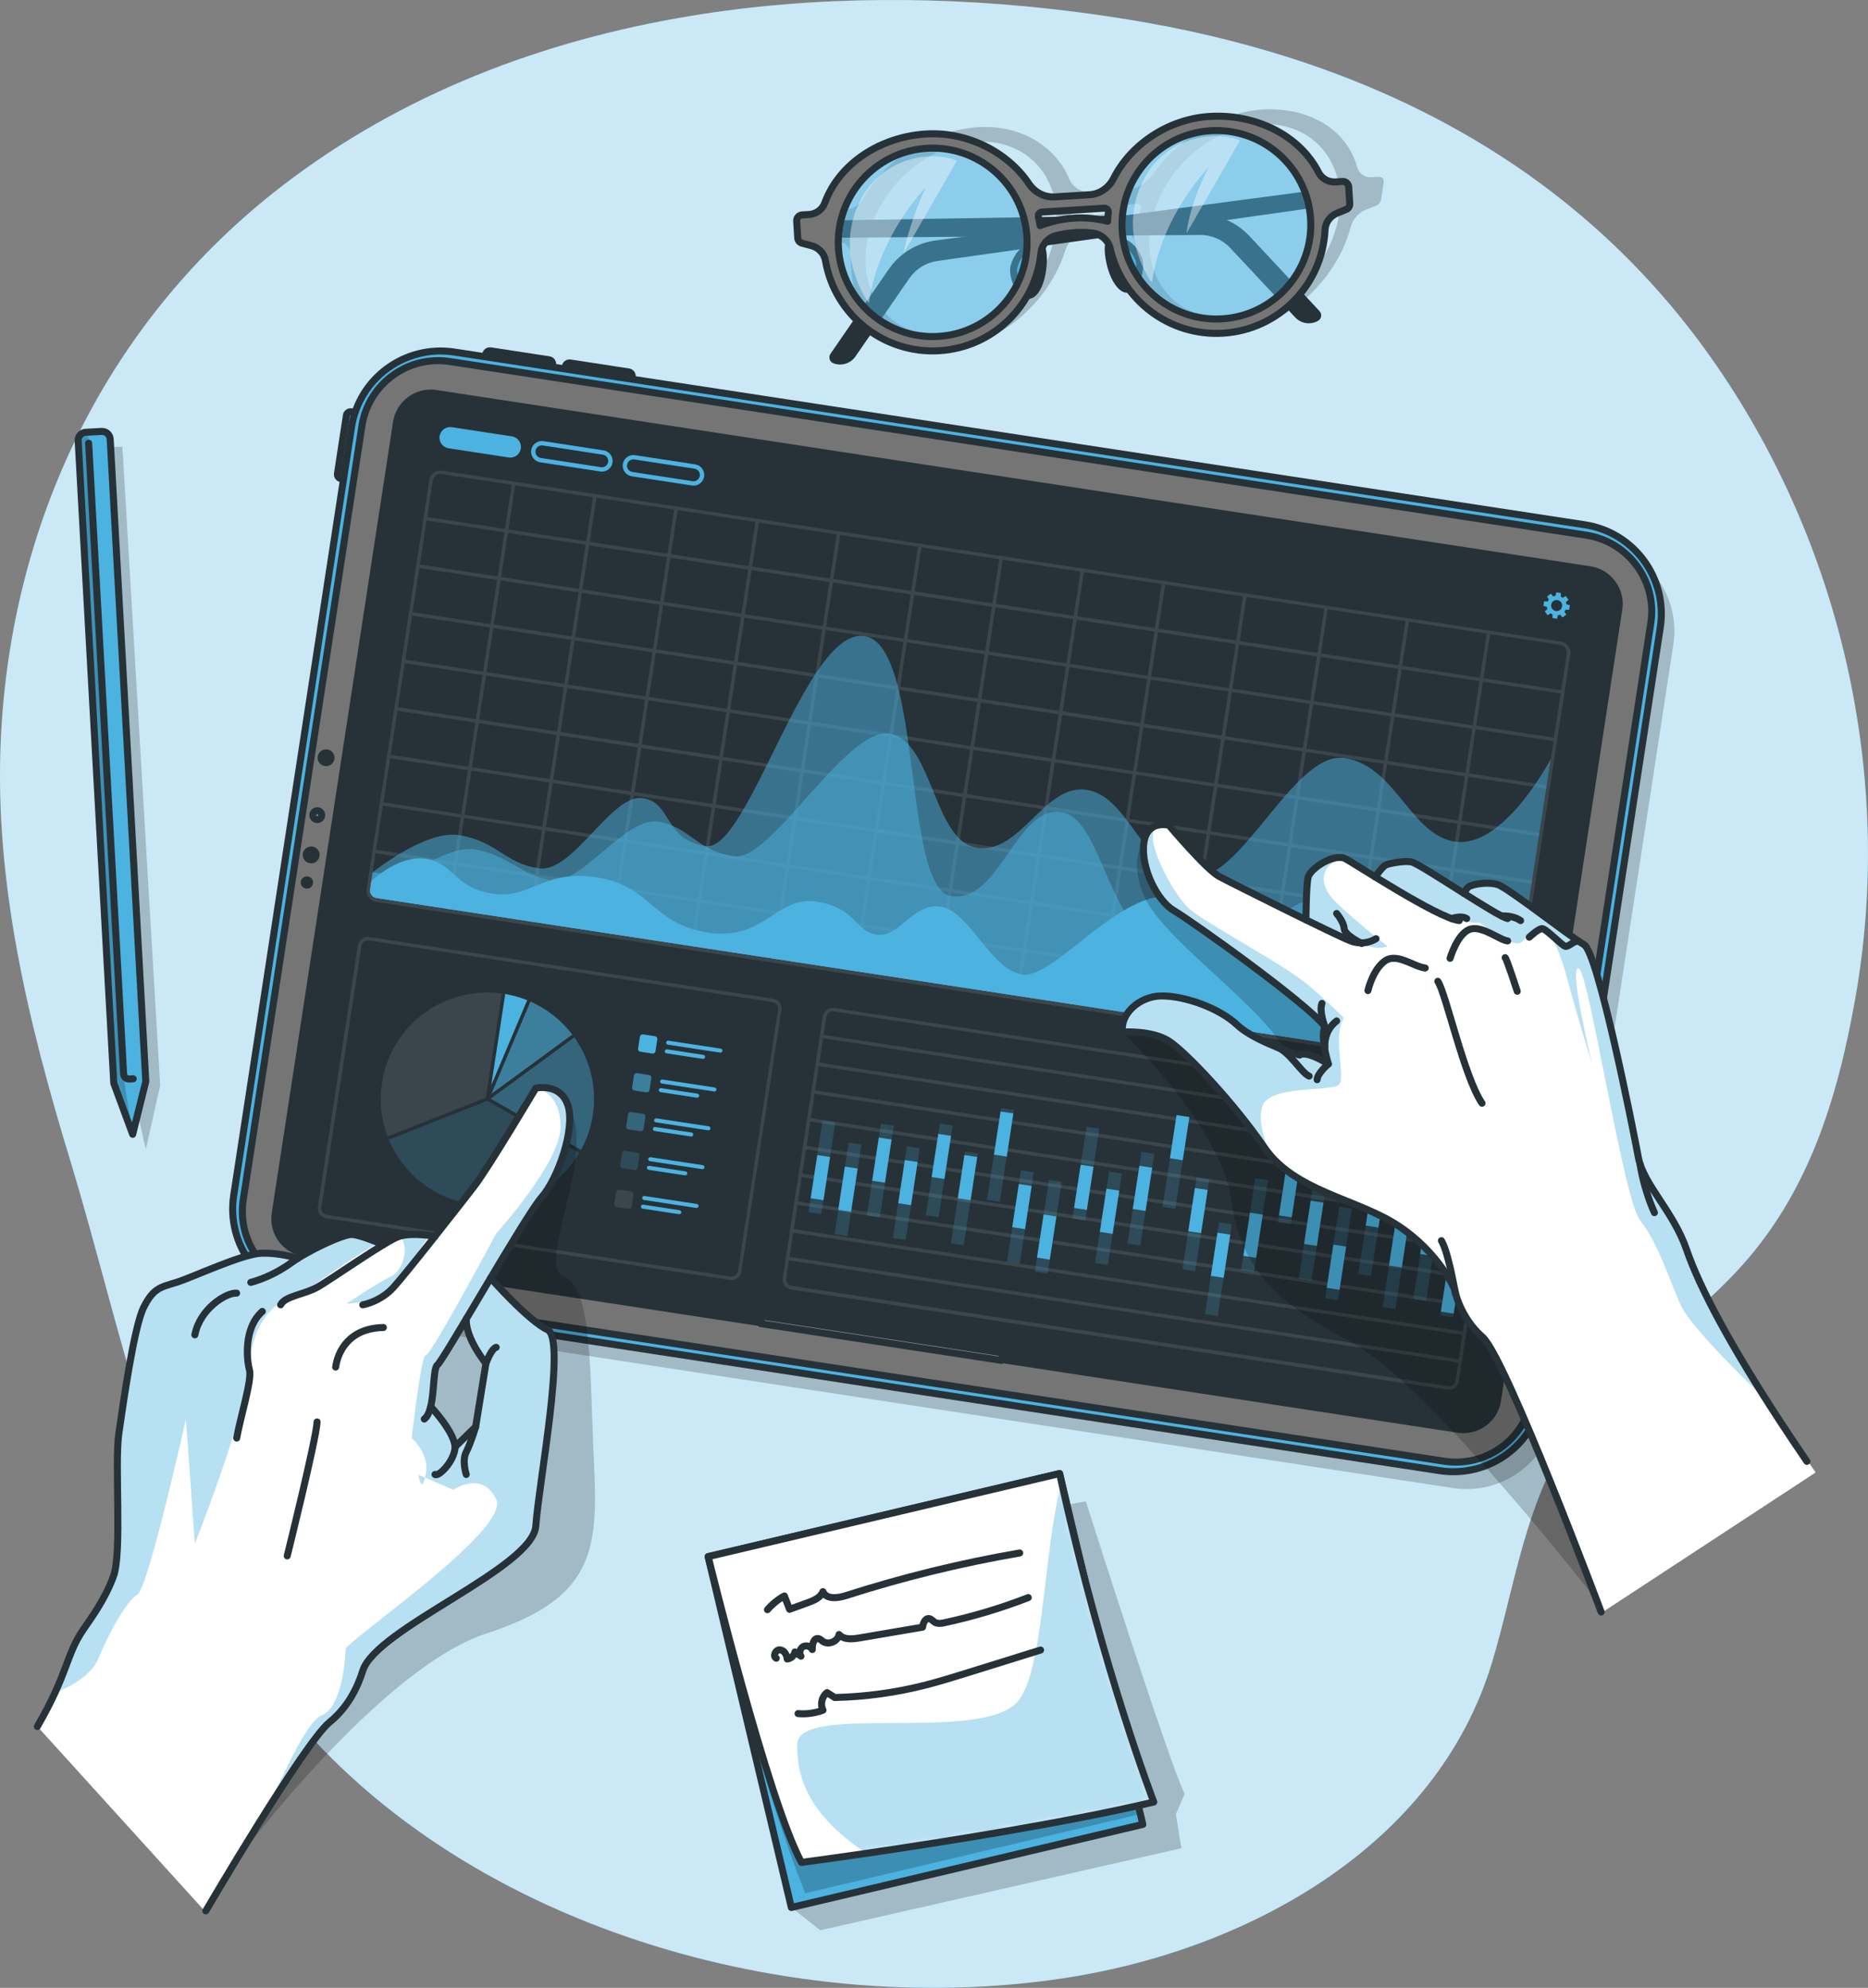 <svg width="266" height="283" viewBox="0 0 266 283" fill="none" xmlns="http://www.w3.org/2000/svg">
<rect x="0" y="0" width="266" height="283" fill="#808080" stroke="none"/>
<g clip-path="url(#clip0_11_4717)">
<path d="M98.338 2.271C77.368 5.727 57.264 13.325 40.184 26.464C15.336 45.578 1.558 74.152 0.117 105.232C-0.829 125.747 4.075 145.749 10.006 165.227C17.631 190.284 22.553 218.827 38.477 240.243C63.269 273.582 111.195 287.629 151.268 281.661C177.16 277.803 204.518 263.127 212.483 236.608C215.433 226.789 216.868 216.235 221.908 207.163C227.95 196.289 238.902 189.938 247.219 181.082C257.491 170.146 261.634 156.519 264.194 142.102C269.797 110.559 262.147 77.133 243.676 50.965C224.406 23.656 195.811 9.011 163.345 3.24C159.783 2.604 156.202 2.074 152.61 1.623C134.781 -0.605 116.241 -0.679 98.338 2.265V2.271Z" fill="#4CB2E0"/>
<path opacity="0.7" d="M98.338 2.271C77.368 5.727 57.264 13.325 40.184 26.464C15.336 45.578 1.558 74.152 0.117 105.232C-0.829 125.747 4.075 145.749 10.006 165.227C17.631 190.284 22.553 218.827 38.477 240.243C63.269 273.582 111.195 287.629 151.268 281.661C177.16 277.803 204.518 263.127 212.483 236.608C215.433 226.789 216.868 216.235 221.908 207.163C227.95 196.289 238.902 189.938 247.219 181.082C257.491 170.146 261.634 156.519 264.194 142.102C269.797 110.559 262.147 77.133 243.676 50.965C224.406 23.656 195.811 9.011 163.345 3.24C159.783 2.604 156.202 2.074 152.61 1.623C134.781 -0.605 116.241 -0.679 98.338 2.265V2.271Z" fill="white"/>
<path opacity="0.2" d="M102.871 223.37L154.619 213.736C154.619 213.736 166.332 250.617 168.694 255.388L167.445 258.283L168.224 263.127L116.81 274.804L112.685 271.558L102.871 223.37Z" fill="black"/>
<path d="M150.885 209.786L100.836 221.612L112.686 271.56L162.735 259.735L150.885 209.786Z" fill="#4CB2E0"/>
<mask id="mask0_11_4717" style="mask-type:luminance" maskUnits="userSpaceOnUse" x="100" y="209" width="63" height="63">
<path d="M150.885 209.786L100.836 221.612L112.686 271.56L162.735 259.735L150.885 209.786Z" fill="white"/>
</mask>
<g mask="url(#mask0_11_4717)">
<path opacity="0.2" d="M154.081 223.259L162.387 258.258L114.658 269.533C108.907 255.172 104.51 237.089 104.51 237.089L154.081 223.259Z" fill="black"/>
</g>
<path d="M150.885 209.786L100.836 221.612L112.686 271.56L162.735 259.735L150.885 209.786Z" stroke="#263238" stroke-linecap="round" stroke-linejoin="round"/>
<path d="M164.297 256.548C151.793 259.505 134.076 262.282 123.39 263.849C117.8 264.664 114.126 265.145 114.126 265.145C109.389 256.48 100.843 221.611 100.843 221.611L150.89 209.786C150.983 210.212 151.076 210.638 151.169 211.057C157.142 238.046 164.297 256.548 164.297 256.548Z" fill="white"/>
<mask id="mask1_11_4717" style="mask-type:luminance" maskUnits="userSpaceOnUse" x="100" y="209" width="65" height="57">
<path d="M164.297 256.548C151.793 259.505 134.076 262.282 123.39 263.849C117.8 264.664 114.126 265.145 114.126 265.145C109.389 256.48 100.843 221.611 100.843 221.611L150.89 209.786C150.983 210.212 151.076 210.638 151.169 211.057C157.142 238.046 164.297 256.548 164.297 256.548Z" fill="white"/>
</mask>
<g mask="url(#mask1_11_4717)">
<path opacity="0.4" d="M164.297 256.548C151.793 259.504 134.076 262.282 123.39 263.849C115.363 258.523 113.428 253.302 113.526 248.321C113.638 242.403 139.444 248.186 144.836 242.329C148.683 238.151 148.571 220.413 151.169 211.057C157.142 238.046 164.297 256.548 164.297 256.548Z" fill="#4CB2E0"/>
</g>
<path d="M164.297 256.548C151.793 259.505 134.076 262.282 123.39 263.849C117.8 264.664 114.126 265.145 114.126 265.145C109.389 256.48 100.843 221.611 100.843 221.611L150.89 209.786C150.983 210.212 151.076 210.638 151.169 211.057C157.142 238.046 164.297 256.548 164.297 256.548Z" stroke="#263238" stroke-linecap="round" stroke-linejoin="round"/>
<path d="M109.284 229.165C109.964 228.381 110.781 227.714 111.69 227.208C111.937 227.844 112.185 228.474 112.432 229.109C113.298 228.794 114.163 228.48 115.023 228.171C115.889 227.856 116.847 227.455 117.181 226.597C117.657 227.727 119.296 227.535 120.465 227.159C128.554 224.561 136.828 222.53 145.201 221.092" stroke="#263238" stroke-linecap="round" stroke-linejoin="round"/>
<path d="M110.54 236.077C110.002 235.799 110.447 234.836 111.053 234.88C111.659 234.923 112.048 235.583 112.098 236.188C112.624 236.133 113.087 235.707 113.193 235.182C113.477 235.38 113.761 235.577 114.052 235.781C113.755 235.355 113.904 234.695 114.349 234.435C114.794 234.176 115.45 234.374 115.672 234.836C115.611 234.139 115.883 233.121 116.569 233.287C116.792 233.343 116.959 233.528 117.15 233.664C117.967 234.25 119.315 233.689 119.476 232.701C120.15 233.466 121.355 233.361 122.363 233.189C125.363 232.676 128.368 232.17 131.367 231.658C131.448 231.09 131.738 230.362 132.301 230.436C132.629 230.479 132.845 230.8 133.136 230.967C133.544 231.201 134.057 231.115 134.515 231.016C138.566 230.14 142.554 228.949 146.419 227.443" stroke="#263238" stroke-linecap="round" stroke-linejoin="round"/>
<path d="M113.644 243.958C114.844 244.063 116.068 243.897 117.194 243.471C116.767 242.644 117.027 241.527 117.775 240.971C118.14 241.206 118.498 241.434 118.863 241.669C123.242 241.57 127.601 240.971 131.844 239.885C133.748 239.397 135.622 238.811 137.502 238.231C141.058 237.126 144.62 236.015 148.176 234.911" stroke="#263238" stroke-linecap="round" stroke-linejoin="round"/>
<path opacity="0.2" d="M196.349 25.168L195.354 25.23C194.346 25.291 193.517 24.748 193.27 23.823C191.754 18.299 186.201 15.194 179.764 15.596C173.957 15.954 167.847 19.607 164.304 24.656C163.345 26.02 161.879 26.958 160.395 27.05L155.454 27.359C153.97 27.451 152.77 26.68 152.232 25.409C150.235 20.706 145.17 17.743 139.363 18.101C132.926 18.503 126.272 22.36 122.963 28.18C122.413 29.155 121.393 29.815 120.385 29.877L119.389 29.939C118.938 29.969 118.511 30.364 118.437 30.833L118.047 33.314C117.985 33.697 118.183 34.018 118.529 34.092L119.735 34.45C120.681 34.734 121.275 35.586 121.219 36.653C120.793 44.559 126.383 50.367 134.348 49.879C142.029 49.404 149.326 43.226 151.713 35.598C152.096 34.364 153.191 33.339 154.415 33.031C155.856 32.673 157.711 32.407 159.628 32.666C160.791 32.821 161.607 33.728 161.601 34.956C161.583 42.448 167.062 47.855 174.748 47.38C182.707 46.886 190.264 40.264 192.354 32.253C192.639 31.167 193.517 30.222 194.568 29.821L195.91 29.303C196.287 29.186 196.59 28.834 196.652 28.451L197.042 25.97C197.116 25.507 196.807 25.149 196.355 25.18L196.349 25.168ZM134.663 47.775C127.267 48.231 122.227 42.418 123.427 34.814C124.627 27.211 131.627 20.65 139.023 20.194C146.419 19.737 151.459 25.55 150.26 33.154C149.06 40.757 142.06 47.318 134.663 47.775ZM152.467 31.555C152.498 31.123 152.511 30.698 152.504 30.278C152.504 29.932 152.82 29.599 153.166 29.574L162.022 29.025C162.368 29.007 162.584 29.303 162.473 29.661C162.337 30.087 162.213 30.512 162.102 30.945C158.293 29.827 154.49 30.815 152.474 31.555H152.467ZM175.064 45.275C167.668 45.732 162.628 39.918 163.827 32.315C165.027 24.711 172.027 18.151 179.424 17.694C186.82 17.237 191.86 23.051 190.66 30.654C189.46 38.258 182.46 44.818 175.064 45.275Z" fill="black"/>
<path d="M189.998 26.723L133.254 34.228C130.545 34.586 128.115 36.073 126.562 38.32L118.257 50.373C117.93 50.848 118.134 51.508 118.678 51.718C119.822 52.156 121.12 51.755 121.813 50.749L129.494 39.616C130.421 38.276 131.868 37.382 133.482 37.153L190.208 29.13L189.998 26.723Z" fill="#263238"/>
<path d="M113.446 31.469L170.673 30.525C173.406 30.482 176.029 31.593 177.896 33.586L187.896 44.288C188.291 44.714 188.186 45.392 187.679 45.682C186.609 46.287 185.267 46.077 184.433 45.182L175.187 35.302C174.074 34.111 172.51 33.438 170.877 33.45L113.588 33.882L113.44 31.469H113.446Z" fill="#263238"/>
<path d="M148.132 35.104C148.837 35.24 148.806 40.023 147.211 41.665C145.622 43.306 143.977 39.338 144.397 37.919C144.818 36.499 145.925 34.685 148.132 35.098V35.104Z" fill="#4CB2E0" stroke="#263238" stroke-linecap="round" stroke-linejoin="round"/>
<path d="M158.076 34.487C157.396 34.703 158.021 39.455 159.802 40.887C161.583 42.319 162.72 38.178 162.133 36.826C161.545 35.475 160.216 33.802 158.076 34.487Z" fill="#4CB2E0" stroke="#263238" stroke-linecap="round" stroke-linejoin="round"/>
<path opacity="0.5" d="M122.623 23.86C125.616 21.304 131.955 16.953 138.893 21.088C145.832 25.23 148.231 29.716 146.803 35.82C145.374 41.924 141.008 50.058 130.718 48.639C120.428 47.219 113.329 31.79 122.623 23.86Z" fill="#4CB2E0"/>
<path opacity="0.5" d="M163.085 21.885C166.078 19.329 172.417 14.979 179.356 19.113C186.294 23.255 188.693 27.741 187.265 33.845C185.836 39.949 181.47 48.083 171.18 46.664C160.89 45.244 153.791 29.815 163.085 21.885Z" fill="#4CB2E0"/>
<path d="M191.179 25.84L190.184 25.902C189.176 25.964 188.217 25.439 187.76 24.538C185.008 19.181 178.694 16.176 172.25 16.577C166.443 16.935 161.057 20.49 158.577 25.396C157.909 26.723 156.629 27.63 155.145 27.723L150.204 28.031C148.72 28.124 147.335 27.377 146.506 26.143C143.439 21.582 137.657 18.712 131.85 19.076C125.412 19.478 119.519 23.23 117.447 28.889C117.101 29.834 116.217 30.475 115.209 30.537L114.213 30.599C113.761 30.63 113.415 31.012 113.446 31.469L113.595 33.882C113.619 34.252 113.891 34.561 114.256 34.635L115.555 34.981C116.575 35.252 117.367 36.079 117.546 37.116C118.857 44.794 125.808 50.422 133.767 49.928C141.447 49.453 147.483 43.442 148.219 36.036C148.336 34.839 149.221 33.839 150.39 33.543C151.775 33.191 153.593 32.932 155.596 33.179C156.809 33.327 157.835 34.209 158.101 35.4C159.734 42.677 166.48 47.91 174.167 47.435C182.126 46.941 188.322 40.498 188.681 32.722C188.73 31.666 189.411 30.753 190.388 30.352L191.637 29.846C191.989 29.729 192.224 29.389 192.2 29.019L192.051 26.606C192.02 26.155 191.637 25.81 191.179 25.84ZM133.643 47.892C126.247 48.348 119.853 42.714 119.395 35.333C118.938 27.951 124.584 21.57 131.98 21.113C139.376 20.656 145.77 26.291 146.228 33.672C146.685 41.054 141.039 47.435 133.643 47.892ZM148.108 32.117C148.04 31.697 147.959 31.284 147.86 30.877C147.78 30.543 148.027 30.216 148.374 30.192L157.229 29.642C157.575 29.624 157.866 29.914 157.823 30.259C157.773 30.673 157.742 31.086 157.73 31.506C153.624 30.426 149.988 31.395 148.101 32.117H148.108ZM174.043 45.392C166.647 45.849 160.253 40.214 159.795 32.833C159.338 25.452 164.984 19.07 172.38 18.613C179.776 18.157 186.17 23.791 186.628 31.173C187.086 38.554 181.44 44.935 174.043 45.392Z" fill="#757575" stroke="#263238" stroke-linecap="round" stroke-linejoin="round"/>
<path opacity="0.4" d="M123.724 43.146C123.724 43.146 118.771 36.616 122.265 29.025C125.412 22.193 132.79 21.416 136.265 22.884L128.64 36.135C129.654 31.185 131.794 26.723 131.794 26.723C131.794 26.723 125.072 33.506 123.724 43.146Z" fill="white"/>
<path opacity="0.4" d="M164.031 40.264C164.031 40.264 159.078 33.734 162.572 26.143C165.72 19.311 173.097 18.533 176.573 20.002L168.948 33.253C169.523 28.488 172.102 23.841 172.102 23.841C172.102 23.841 165.38 30.624 164.031 40.264Z" fill="white"/>
<path opacity="0.2" d="M18.966 155.593L20.76 163.634L22.807 154.537L17.427 63.605H13.759L18.966 155.593Z" fill="black"/>
<path d="M15.689 62.5L20.76 153.964L18.892 161.487L16.202 154.217L11.131 62.753C11.094 62.117 11.583 61.58 12.213 61.543L14.471 61.42C15.108 61.383 15.646 61.87 15.683 62.5H15.689Z" fill="#4CB2E0"/>
<mask id="mask2_11_4717" style="mask-type:luminance" maskUnits="userSpaceOnUse" x="11" y="61" width="10" height="101">
<path d="M15.689 62.5L20.76 153.964L18.892 161.487L16.202 154.217L11.131 62.753C11.094 62.117 11.583 61.58 12.213 61.543L14.471 61.42C15.108 61.383 15.646 61.87 15.683 62.5H15.689Z" fill="white"/>
</mask>
<g mask="url(#mask2_11_4717)">
<path opacity="0.2" d="M18.892 161.487L16.202 154.217L11.131 62.753C11.094 62.117 11.583 61.58 12.213 61.543L12.529 61.525L17.637 153.661L18.886 161.487H18.892Z" fill="black"/>
</g>
<path d="M15.689 62.5L20.76 153.964L18.892 161.487L16.202 154.217L11.131 62.753C11.094 62.117 11.583 61.58 12.213 61.543L14.471 61.42C15.108 61.383 15.646 61.87 15.683 62.5H15.689Z" stroke="#263238" stroke-linecap="round" stroke-linejoin="round"/>
<path d="M12.622 63.093L17.6 152.884C17.625 153.316 17.989 153.643 18.422 153.618L18.966 153.587" fill="#4CB2E0"/>
<path d="M12.622 63.093L17.6 152.884C17.625 153.316 17.989 153.643 18.422 153.618L18.966 153.587" stroke="#263238" stroke-linecap="round" stroke-linejoin="round"/>
<path opacity="0.2" d="M35.138 172.639L51.903 63.321C52.979 56.322 59.534 51.515 66.546 52.589L227.523 77.176C234.536 78.25 239.353 84.792 238.277 91.791L221.512 201.109C220.436 208.107 213.881 212.915 206.868 211.841L45.892 187.253C38.879 186.18 34.062 179.638 35.138 172.639Z" fill="black"/>
<path d="M48.054 67.442L49.327 59.139C49.379 58.803 49.689 58.576 50.025 58.627L53.534 59.163L52.075 68.674L48.567 68.138C48.23 68.087 48.003 67.777 48.054 67.442Z" fill="#4CB2E0" stroke="#263238" stroke-linecap="round" stroke-linejoin="round"/>
<path d="M69.858 49.95L78.177 51.22C78.513 51.272 78.741 51.581 78.69 51.917L78.153 55.419L68.623 53.963L69.16 50.461C69.211 50.126 69.521 49.898 69.858 49.95Z" fill="#4CB2E0" stroke="#263238" stroke-linecap="round" stroke-linejoin="round"/>
<path d="M81.19 51.678L89.51 52.949C89.846 53 90.074 53.309 90.022 53.645L89.485 57.147L79.955 55.691L80.492 52.19C80.544 51.854 80.854 51.627 81.19 51.678Z" fill="#4CB2E0" stroke="#263238" stroke-linecap="round" stroke-linejoin="round"/>
<path d="M33.282 170.17L50.047 60.852C51.123 53.854 57.678 49.046 64.691 50.12L225.668 74.708C232.68 75.782 237.498 82.323 236.422 89.322L219.657 198.64C218.581 205.639 212.026 210.447 205.013 209.373L44.036 184.785C37.024 183.711 32.206 177.169 33.282 170.17Z" fill="#4CB2E0" stroke="#263238" stroke-linecap="round" stroke-linejoin="round"/>
<path d="M205.65 208.027L43.839 183.31C37.84 182.39 33.715 176.793 34.637 170.806L51.532 60.655C52.453 54.668 58.062 50.552 64.06 51.471L225.872 76.189C231.87 77.108 235.995 82.706 235.074 88.693L218.179 198.844C217.257 204.83 211.649 208.947 205.65 208.027Z" fill="#757575" stroke="#263238" stroke-linecap="round" stroke-linejoin="round"/>
<path d="M45.799 116.144C45.743 116.49 45.422 116.724 45.082 116.669C44.735 116.613 44.5 116.292 44.556 115.953C44.612 115.607 44.933 115.373 45.273 115.428C45.62 115.484 45.855 115.805 45.799 116.144Z" fill="#999999" stroke="#263238" stroke-linecap="round" stroke-linejoin="round"/>
<path d="M45.502 121.89C45.403 122.544 44.785 122.995 44.129 122.896C43.474 122.797 43.022 122.18 43.121 121.526C43.22 120.871 43.839 120.421 44.494 120.52C45.15 120.618 45.601 121.236 45.502 121.89Z" fill="#263238"/>
<path d="M47.623 108.059C47.524 108.713 46.906 109.164 46.25 109.065C45.595 108.966 45.143 108.349 45.242 107.695C45.341 107.041 45.96 106.59 46.615 106.689C47.271 106.788 47.722 107.405 47.623 108.059Z" fill="#263238"/>
<path d="M44.575 125.772C44.5 126.253 44.055 126.58 43.573 126.506C43.09 126.432 42.763 125.988 42.837 125.506C42.911 125.025 43.356 124.698 43.839 124.772C44.321 124.846 44.649 125.29 44.575 125.772Z" fill="#263238"/>
<path d="M231.011 86.792L213.739 199.436C213.281 202.393 210.517 204.423 207.555 203.972L71.995 183.267L69.057 182.816L58.006 181.125L52.657 180.31L44.927 179.132L43.239 178.872C40.277 178.422 38.242 175.657 38.694 172.701L55.972 60.056C56.423 57.1 59.194 55.07 62.156 55.526L112.76 63.253L120.415 64.426L127.731 65.543L137.131 66.975L140.532 67.493L226.472 80.62C229.434 81.077 231.462 83.836 231.011 86.792Z" fill="#263238"/>
<g opacity="0.1">
<path d="M103.941 182.223L46.454 173.441C45.675 173.324 45.137 172.596 45.261 171.818L50.969 134.591C51.086 133.813 51.816 133.276 52.595 133.4L110.082 142.182C110.861 142.299 111.399 143.027 111.275 143.805L105.568 181.032C105.45 181.81 104.72 182.347 103.941 182.223ZM52.527 133.887C52.02 133.807 51.544 134.159 51.47 134.665L45.762 171.892C45.681 172.398 46.034 172.873 46.541 172.948L104.028 181.73C104.535 181.81 105.011 181.458 105.085 180.952L110.793 143.725C110.874 143.219 110.521 142.744 110.014 142.67L52.527 133.887Z" fill="white"/>
</g>
<path opacity="0.4" d="M69.861 156.426L82.736 163.715C83.559 162.209 84.14 160.543 84.412 158.747C85.03 154.698 83.985 150.779 81.784 147.687L69.861 156.426Z" fill="#4CB2E0"/>
<path opacity="0.6" d="M69.985 155.716L81.487 147.286C79.953 145.274 77.919 143.639 75.532 142.589L73.262 147.953L69.978 155.716H69.985Z" fill="#4CB2E0"/>
<path d="M71.945 141.515L69.954 154.507L75.074 142.392C74.085 141.997 73.04 141.701 71.945 141.515Z" fill="#4CB2E0"/>
<path opacity="0.1" d="M69.181 156.272L71.457 141.441C63.263 140.324 55.65 145.971 54.395 154.161C53.987 156.827 54.302 159.438 55.193 161.795L69.175 156.278L69.181 156.272Z" fill="white"/>
<path opacity="0.2" d="M67.103 171.429C73.423 172.392 79.421 169.319 82.483 164.141L69.379 156.722L55.372 162.252C57.338 166.98 61.661 170.596 67.103 171.429Z" fill="#4CB2E0"/>
<path d="M93.272 147.521L91.566 147.261C91.354 147.228 91.155 147.374 91.122 147.586L90.861 149.289C90.829 149.501 90.975 149.699 91.188 149.732L92.893 149.992C93.106 150.025 93.305 149.879 93.337 149.667L93.598 147.965C93.631 147.752 93.484 147.554 93.272 147.521Z" fill="#4CB2E0"/>
<path d="M102.544 149.859L95.092 148.724C94.937 148.699 94.826 148.551 94.851 148.397C94.875 148.242 95.024 148.131 95.178 148.156L102.63 149.292C102.785 149.316 102.896 149.464 102.871 149.619C102.847 149.773 102.698 149.884 102.544 149.859Z" fill="#4CB2E0"/>
<path d="M100.076 150.748L94.9 149.958C94.746 149.934 94.634 149.785 94.659 149.631C94.684 149.477 94.832 149.366 94.987 149.39L100.163 150.18C100.317 150.205 100.429 150.353 100.404 150.507C100.379 150.662 100.231 150.773 100.076 150.748Z" fill="#4CB2E0"/>
<path opacity="0.6" d="M92.426 153.045L90.72 152.784C90.508 152.752 90.309 152.898 90.276 153.11L90.015 154.812C89.983 155.024 90.129 155.223 90.341 155.255L92.047 155.516C92.26 155.548 92.459 155.402 92.491 155.19L92.752 153.488C92.785 153.276 92.638 153.077 92.426 153.045Z" fill="#4CB2E0"/>
<path d="M101.69 155.389L94.239 154.254C94.084 154.229 93.972 154.081 93.997 153.927C94.022 153.772 94.17 153.661 94.325 153.686L101.777 154.821C101.931 154.846 102.043 154.994 102.018 155.148C101.993 155.303 101.845 155.414 101.69 155.389Z" fill="#4CB2E0"/>
<path d="M99.229 156.272L94.053 155.482C93.898 155.457 93.787 155.309 93.812 155.155C93.837 155 93.985 154.889 94.139 154.914L99.316 155.704C99.47 155.728 99.582 155.877 99.557 156.031C99.532 156.185 99.384 156.296 99.229 156.272Z" fill="#4CB2E0"/>
<path opacity="0.4" d="M91.579 158.574L89.873 158.314C89.661 158.281 89.462 158.427 89.429 158.639L89.168 160.342C89.136 160.554 89.282 160.752 89.495 160.785L91.2 161.045C91.413 161.078 91.612 160.932 91.644 160.72L91.905 159.018C91.938 158.805 91.792 158.607 91.579 158.574Z" fill="#4CB2E0"/>
<path d="M100.843 160.919L93.391 159.783C93.237 159.759 93.125 159.611 93.15 159.456C93.175 159.302 93.323 159.191 93.478 159.216L100.93 160.351C101.084 160.376 101.195 160.524 101.171 160.678C101.146 160.833 100.998 160.944 100.843 160.919Z" fill="#4CB2E0"/>
<path d="M98.382 161.801L93.206 161.011C93.051 160.987 92.94 160.839 92.965 160.684C92.989 160.53 93.138 160.419 93.292 160.444L98.468 161.234C98.623 161.258 98.734 161.406 98.71 161.561C98.685 161.715 98.536 161.826 98.382 161.801Z" fill="#4CB2E0"/>
<path opacity="0.2" d="M90.732 164.104L89.026 163.844C88.814 163.811 88.615 163.957 88.582 164.169L88.322 165.871C88.289 166.084 88.435 166.282 88.648 166.314L90.353 166.575C90.566 166.607 90.765 166.462 90.797 166.249L91.058 164.547C91.091 164.335 90.945 164.137 90.732 164.104Z" fill="#4CB2E0"/>
<path d="M99.996 166.449L92.544 165.313C92.389 165.289 92.278 165.141 92.303 164.986C92.328 164.832 92.476 164.721 92.631 164.746L100.082 165.881C100.237 165.906 100.348 166.054 100.324 166.208C100.299 166.363 100.15 166.474 99.996 166.449Z" fill="#4CB2E0"/>
<path d="M97.535 167.331L92.359 166.541C92.204 166.517 92.093 166.369 92.117 166.214C92.142 166.06 92.29 165.949 92.445 165.974L97.621 166.764C97.776 166.788 97.887 166.936 97.862 167.091C97.838 167.245 97.689 167.356 97.535 167.331Z" fill="#4CB2E0"/>
<path opacity="0.1" d="M89.885 169.634L88.18 169.373C87.967 169.341 87.768 169.487 87.736 169.699L87.475 171.401C87.442 171.613 87.588 171.812 87.801 171.844L89.506 172.104C89.719 172.137 89.918 171.991 89.95 171.779L90.211 170.077C90.244 169.865 90.098 169.666 89.885 169.634Z" fill="white"/>
<path d="M99.149 171.972L91.697 170.837C91.542 170.812 91.431 170.664 91.456 170.51C91.48 170.355 91.629 170.244 91.783 170.269L99.235 171.405C99.39 171.429 99.501 171.577 99.476 171.732C99.452 171.886 99.303 171.997 99.149 171.972Z" fill="#4CB2E0"/>
<path d="M96.687 172.861L91.511 172.071C91.357 172.047 91.245 171.898 91.27 171.744C91.295 171.59 91.443 171.479 91.598 171.503L96.774 172.293C96.928 172.318 97.04 172.466 97.015 172.621C96.99 172.775 96.842 172.886 96.687 172.861Z" fill="#4CB2E0"/>
<g opacity="0.1">
<path d="M212.255 157.784L118.801 143.509C118.022 143.392 117.293 143.922 117.169 144.7L116.773 147.267L116.699 147.761L116.167 151.223L116.093 151.717L115.561 155.173L115.487 155.667L114.955 159.123L114.881 159.617L114.349 163.079L114.275 163.573L113.743 167.029L113.669 167.523L113.137 170.979L113.063 171.473L112.531 174.935L112.457 175.429L111.925 178.885L111.851 179.378L111.455 181.946C111.337 182.723 111.875 183.452 112.655 183.575L206.108 197.85C206.887 197.967 207.617 197.43 207.734 196.653L208.13 194.085L208.204 193.592L208.736 190.136L208.81 189.642L209.342 186.18L209.416 185.686L209.948 182.23L210.022 181.736L210.554 178.28L210.628 177.786L211.16 174.324L211.234 173.83L211.766 170.374L211.84 169.88L212.372 166.424L212.446 165.93L212.978 162.468L213.052 161.974L213.448 159.407C213.566 158.629 213.034 157.907 212.255 157.784ZM207.245 196.56C207.165 197.066 206.689 197.418 206.188 197.338L112.735 183.063C112.228 182.983 111.875 182.507 111.956 182.001L112.351 179.434L207.641 193.993L207.245 196.56ZM207.715 193.499L112.426 178.94L112.958 175.484L208.247 190.043L207.715 193.499ZM208.322 189.549L113.032 174.99L113.564 171.528L208.853 186.087L208.322 189.549ZM208.928 185.593L113.638 171.034L114.17 167.578L209.459 182.137L208.928 185.593ZM209.534 181.643L114.244 167.085L114.776 163.628L210.065 178.187L209.534 181.643ZM210.14 177.694L114.85 163.135L115.382 159.672L210.671 174.231L210.14 177.694ZM210.746 173.738L115.456 159.179L115.988 155.723L211.277 170.281L210.746 173.738ZM211.352 169.788L116.062 155.229L116.594 151.773L211.884 166.332L211.352 169.788ZM211.958 165.838L116.668 151.279L117.2 147.817L212.49 162.376L211.958 165.838ZM117.274 147.329L117.67 144.762C117.75 144.256 118.226 143.91 118.733 143.99L212.187 158.265C212.687 158.339 213.04 158.815 212.966 159.321L212.57 161.888L117.28 147.329H117.274Z" fill="white"/>
</g>
<g opacity="0.1">
<path d="M222.236 91.334L62.984 67.005C62.094 66.87 61.265 67.481 61.129 68.369L52.206 126.555C52.069 127.444 52.682 128.271 53.572 128.407L212.83 152.736C213.72 152.871 214.549 152.26 214.685 151.372L223.608 93.186C223.744 92.297 223.132 91.47 222.242 91.334H222.236ZM92.346 99.703L103.422 101.394L102.457 107.67L91.382 105.979L92.346 99.703ZM90.893 105.905L79.817 104.214L80.782 97.938L91.858 99.629L90.893 105.905ZM103.916 101.474L114.992 103.165L114.027 109.442L102.952 107.751L103.916 101.474ZM161.354 109.744L150.278 108.053L151.243 101.776L162.318 103.467L161.354 109.744ZM162.807 103.541L173.883 105.233L172.918 111.509L161.842 109.818L162.807 103.541ZM127.057 105.004L138.133 106.695L137.168 112.972L126.092 111.281L127.057 105.004ZM125.604 111.207L114.528 109.516L115.493 103.239L126.569 104.93L125.604 111.207ZM138.627 106.775L149.703 108.466L148.738 114.743L137.663 113.052L138.627 106.775ZM150.198 108.541L161.273 110.232L160.309 116.508L149.233 114.817L150.198 108.541ZM149.783 107.973L138.708 106.282L139.673 100.005L150.748 101.696L149.783 107.973ZM138.213 106.208L127.138 104.517L128.102 98.24L139.178 99.931L138.213 106.208ZM126.643 104.443L115.567 102.752L116.532 96.475L127.608 98.166L126.643 104.443ZM115.072 102.677L103.997 100.986L104.962 94.71L116.037 96.401L115.072 102.677ZM113.959 109.935L112.995 116.212L101.919 114.521L102.884 108.244L113.959 109.935ZM114.454 110.009L125.53 111.7L124.565 117.977L113.489 116.286L114.454 110.009ZM126.024 111.774L137.1 113.465L136.135 119.742L125.06 118.051L126.024 111.774ZM137.595 113.54L148.67 115.231L147.706 121.507L136.63 119.816L137.595 113.54ZM149.165 115.305L160.241 116.996L159.276 123.272L148.2 121.581L149.165 115.305ZM160.735 117.07L171.811 118.761L170.846 125.037L159.771 123.346L160.735 117.07ZM160.81 116.576L161.774 110.299L172.85 111.99L171.885 118.267L160.81 116.576ZM173.345 112.065L184.42 113.756L183.456 120.032L172.38 118.341L173.345 112.065ZM184.915 113.83L195.991 115.521L195.026 121.797L183.95 120.106L184.915 113.83ZM184.989 113.336L185.954 107.059L197.029 108.75L196.065 115.027L184.989 113.336ZM184.494 113.262L173.419 111.571L174.384 105.294L185.459 106.985L184.494 113.262ZM174.458 104.801L175.422 98.524L186.498 100.215L185.533 106.492L174.458 104.801ZM173.963 104.726L162.887 103.035L163.852 96.759L174.928 98.45L173.963 104.726ZM162.393 102.961L151.317 101.27L152.282 94.994L163.357 96.685L162.393 102.961ZM150.822 101.196L139.747 99.505L140.711 93.229L151.787 94.92L150.822 101.196ZM139.252 99.431L128.176 97.74L129.141 91.464L140.217 93.155L139.252 99.431ZM127.682 97.666L116.606 95.975L117.571 89.698L128.646 91.39L127.682 97.666ZM116.111 95.901L105.036 94.21L106.001 87.933L117.076 89.624L116.111 95.901ZM104.541 94.136L93.466 92.445L94.43 86.168L105.506 87.859L104.541 94.136ZM104.467 94.63L103.502 100.906L92.427 99.215L93.391 92.939L104.467 94.63ZM91.932 99.141L80.856 97.45L81.821 91.174L92.897 92.865L91.932 99.141ZM80.362 97.376L69.286 95.685L70.251 89.409L81.326 91.1L80.362 97.376ZM80.287 97.87L79.323 104.146L68.247 102.455L69.212 96.179L80.287 97.87ZM79.248 104.64L78.284 110.917L67.208 109.226L68.173 102.949L79.248 104.64ZM79.743 104.714L90.819 106.405L89.854 112.682L78.778 110.991L79.743 104.714ZM91.313 106.479L102.389 108.17L101.424 114.447L90.349 112.756L91.313 106.479ZM101.35 114.94L100.385 121.217L89.31 119.526L90.275 113.249L101.35 114.94ZM101.845 115.015L112.92 116.706L111.956 122.982L100.88 121.291L101.845 115.015ZM113.415 116.78L124.491 118.471L123.526 124.747L112.45 123.056L113.415 116.78ZM124.985 118.545L136.061 120.236L135.096 126.512L124.021 124.821L124.985 118.545ZM136.556 120.31L147.631 122.001L146.667 128.277L135.591 126.586L136.556 120.31ZM148.126 122.075L159.202 123.766L158.237 130.042L147.161 128.351L148.126 122.075ZM159.696 123.84L170.772 125.531L169.807 131.808L158.732 130.117L159.696 123.84ZM171.267 125.605L182.342 127.296L181.378 133.573L170.302 131.882L171.267 125.605ZM171.341 125.111L172.306 118.835L183.381 120.526L182.417 126.802L171.341 125.111ZM183.876 120.606L194.952 122.297L193.987 128.574L182.911 126.883L183.876 120.606ZM195.446 122.371L206.522 124.062L205.557 130.339L194.482 128.648L195.446 122.371ZM195.521 121.877L196.485 115.601L207.561 117.292L206.596 123.568L195.521 121.877ZM196.559 115.107L197.524 108.831L208.6 110.522L207.635 116.798L196.559 115.107ZM197.598 108.337L198.563 102.06L209.639 103.751L208.674 110.028L197.598 108.337ZM197.104 108.263L186.028 106.572L186.993 100.295L198.068 101.986L197.104 108.263ZM187.067 99.802L188.032 93.525L199.107 95.216L198.143 101.493L187.067 99.802ZM186.572 99.727L175.497 98.036L176.461 91.76L187.537 93.451L186.572 99.727ZM175.002 97.962L163.926 96.271L164.891 89.995L175.967 91.686L175.002 97.962ZM163.432 96.197L152.356 94.506L153.321 88.23L164.396 89.921L163.432 96.197ZM151.861 94.432L140.786 92.741L141.75 86.465L152.826 88.156L151.861 94.432ZM140.291 92.667L129.215 90.976L130.18 84.7L141.256 86.391L140.291 92.667ZM128.721 90.902L117.645 89.211L118.61 82.934L129.685 84.626L128.721 90.902ZM117.15 89.137L106.075 87.446L107.039 81.169L118.115 82.86L117.15 89.137ZM105.58 87.372L94.504 85.681L95.469 79.404L106.545 81.095L105.58 87.372ZM94.01 85.607L82.934 83.916L83.899 77.639L94.974 79.33L94.01 85.607ZM93.935 86.1L92.971 92.377L81.895 90.686L82.86 84.409L93.935 86.1ZM81.4 90.606L70.325 88.915L71.29 82.638L82.365 84.329L81.4 90.606ZM69.83 88.841L58.755 87.15L59.719 80.873L70.795 82.564L69.83 88.841ZM69.756 89.334L68.791 95.611L57.716 93.92L58.68 87.643L69.756 89.334ZM68.717 96.105L67.752 102.381L56.677 100.69L57.641 94.414L68.717 96.105ZM67.678 102.875L66.713 109.152L55.638 107.46L56.602 101.184L67.678 102.875ZM66.639 109.645L65.674 115.922L54.599 114.231L55.563 107.954L66.639 109.645ZM67.134 109.719L78.21 111.41L77.245 117.687L66.169 115.996L67.134 109.719ZM78.704 111.484L89.78 113.175L88.815 119.452L77.74 117.761L78.704 111.484ZM88.741 119.946L87.776 126.222L76.701 124.531L77.665 118.255L88.741 119.946ZM89.236 120.02L100.311 121.711L99.347 127.987L88.271 126.296L89.236 120.02ZM100.806 121.785L111.882 123.476L110.917 129.752L99.841 128.061L100.806 121.785ZM112.376 123.55L123.452 125.241L122.487 131.517L111.412 129.826L112.376 123.55ZM123.947 125.315L135.022 127.006L134.057 133.283L122.982 131.592L123.947 125.315ZM135.517 127.08L146.592 128.771L145.628 135.048L134.552 133.357L135.517 127.08ZM147.087 128.845L158.163 130.536L157.198 136.813L146.123 135.122L147.087 128.845ZM158.658 130.61L169.733 132.301L168.768 138.578L157.693 136.887L158.658 130.61ZM170.228 132.375L181.303 134.066L180.339 140.343L169.263 138.652L170.228 132.375ZM181.798 134.14L192.874 135.831L191.909 142.108L180.833 140.417L181.798 134.14ZM181.872 133.647L182.837 127.37L193.913 129.061L192.948 135.338L181.872 133.647ZM194.407 129.135L205.483 130.826L204.518 137.103L193.443 135.412L194.407 129.135ZM205.978 130.9L217.053 132.591L216.089 138.868L205.013 137.177L205.978 130.9ZM206.052 130.407L207.017 124.13L218.092 125.821L217.128 132.098L206.052 130.407ZM207.091 123.636L208.056 117.36L219.131 119.051L218.167 125.327L207.091 123.636ZM208.13 116.866L209.095 110.589L220.17 112.281L219.205 118.557L208.13 116.866ZM209.169 110.096L210.133 103.819L221.209 105.51L220.244 111.787L209.169 110.096ZM210.208 103.325L211.172 97.049L222.248 98.74L221.283 105.017L210.208 103.325ZM209.713 103.251L198.637 101.56L199.602 95.284L210.678 96.975L209.713 103.251ZM199.67 94.79L200.635 88.514L211.71 90.205L210.746 96.481L199.67 94.79ZM199.175 94.716L188.1 93.025L189.064 86.749L200.14 88.439L199.175 94.716ZM187.605 92.951L176.529 91.26L177.494 84.983L188.57 86.674L187.605 92.951ZM176.035 91.186L164.959 89.495L165.924 83.218L176.999 84.909L176.035 91.186ZM164.464 89.421L153.389 87.73L154.353 81.453L165.429 83.144L164.464 89.421ZM152.894 87.656L141.818 85.965L142.783 79.688L153.859 81.379L152.894 87.656ZM141.324 85.891L130.248 84.2L131.213 77.923L142.288 79.614L141.324 85.891ZM129.753 84.126L118.678 82.434L119.642 76.158L130.718 77.849L129.753 84.126ZM118.183 82.361L107.107 80.669L108.072 74.393L119.148 76.084L118.183 82.361ZM106.613 80.595L95.537 78.904L96.502 72.628L107.577 74.319L106.613 80.595ZM95.042 78.83L83.967 77.139L84.931 70.863L96.007 72.554L95.042 78.83ZM83.472 77.065L72.397 75.374L73.361 69.098L84.437 70.789L83.472 77.065ZM83.398 77.559L82.433 83.835L71.358 82.144L72.322 75.868L83.398 77.559ZM70.863 82.064L59.787 80.373L60.752 74.097L71.828 75.788L70.863 82.064ZM54.518 114.7L65.594 116.391L64.629 122.667L53.554 120.976L54.518 114.7ZM66.089 116.465L77.164 118.156L76.2 124.432L65.124 122.741L66.089 116.465ZM76.125 124.926L75.161 131.203L64.085 129.512L65.05 123.235L76.125 124.926ZM76.62 125L87.696 126.691L86.731 132.968L75.656 131.277L76.62 125ZM88.191 126.765L99.266 128.456L98.301 134.733L87.226 133.042L88.191 126.765ZM99.761 128.53L110.836 130.221L109.872 136.498L98.796 134.807L99.761 128.53ZM111.331 130.295L122.407 131.987L121.442 138.263L110.366 136.572L111.331 130.295ZM122.901 132.061L133.977 133.752L133.012 140.028L121.937 138.337L122.901 132.061ZM134.472 133.826L145.547 135.517L144.583 141.793L133.507 140.102L134.472 133.826ZM146.042 135.591L157.118 137.282L156.153 143.558L145.077 141.867L146.042 135.591ZM157.612 137.356L168.688 139.047L167.723 145.323L156.648 143.632L157.612 137.356ZM169.183 139.121L180.258 140.812L179.294 147.089L168.218 145.397L169.183 139.121ZM180.753 140.886L191.829 142.577L190.864 148.854L179.788 147.163L180.753 140.886ZM192.323 142.651L203.399 144.342L202.434 150.619L191.359 148.928L192.323 142.651ZM192.398 142.157L193.362 135.881L204.438 137.572L203.473 143.848L192.398 142.157ZM204.933 137.652L216.008 139.343L215.044 145.62L203.968 143.929L204.933 137.652ZM223.101 93.087L222.31 98.246L211.234 96.555L212.199 90.279L222.161 91.803C222.78 91.896 223.2 92.476 223.108 93.087H223.101ZM62.91 67.499L72.873 69.017L71.908 75.294L60.832 73.603L61.624 68.443C61.717 67.826 62.298 67.407 62.91 67.499ZM52.7 126.63L53.492 121.47L64.567 123.161L63.603 129.438L53.64 127.913C53.022 127.821 52.601 127.241 52.694 126.63H52.7ZM212.904 152.242L202.941 150.717L203.906 144.441L214.982 146.132L214.19 151.291C214.097 151.909 213.516 152.328 212.904 152.236V152.242Z" fill="white"/>
</g>
<path opacity="0.5" d="M216.979 133.091L214.19 151.285C214.097 151.878 213.547 152.279 212.953 152.186L53.603 127.852C53.01 127.759 52.608 127.21 52.7 126.623L53.071 124.192C53.071 124.192 60.56 118.168 65.248 118.884C70.789 119.73 71.766 122.865 76.694 123.618C81.617 124.371 87.059 112.941 91.524 113.626C93.935 113.996 94.554 115.848 95.741 117.551C96.619 118.823 97.825 120.001 100.317 120.427C100.373 120.44 100.441 120.452 100.497 120.458C106.557 121.384 114.757 89.273 123.099 90.55C126.785 91.112 128.275 98.203 129.382 106.023C130.786 115.91 131.578 126.975 135.443 127.568C142.356 128.623 144.706 114.626 151.132 115.613C155.17 116.23 156.642 123.704 160.043 129.617C162.053 133.122 164.743 136.078 169.053 136.733C172.967 137.331 175.583 136.424 177.618 134.998C181.606 132.215 183.387 127.463 188.372 128.228C191.322 128.679 192.404 130.95 193.498 133.091C194.457 134.961 195.434 136.733 197.71 137.084C200.387 137.492 202.663 133.671 205.081 130.277C207.066 127.488 209.138 124.982 211.605 125.358C214.122 125.741 215.606 128.759 216.355 130.913C216.781 132.153 216.967 133.104 216.967 133.104L216.979 133.091Z" fill="#4CB2E0"/>
<path opacity="0.5" d="M220.813 108.09L214.19 151.285C214.097 151.878 213.547 152.279 212.953 152.186L53.603 127.852C53.01 127.759 52.608 127.21 52.7 126.623L53.071 124.192C59.688 125.204 63.219 120.26 67.659 120.939C72.1 121.618 74.4 124.71 78.556 125.346C82.718 125.982 89.118 116.274 93.669 116.971C94.455 117.088 95.135 117.298 95.741 117.551C97.491 118.279 98.697 119.458 100.317 120.427C101.418 121.081 102.704 121.649 104.479 121.921C109.804 122.735 120.459 103.498 126.637 104.443C127.713 104.609 128.603 105.183 129.382 106.023C133.031 109.991 133.971 119.915 139.116 120.699C145.356 121.649 148.695 111.521 154.743 112.447C160.791 113.373 162.584 123.778 169.597 124.852C176.616 125.926 184.204 106.806 191.482 107.923C198.755 109.034 200.839 118.853 207.165 119.816C214.097 120.878 220.801 108.096 220.801 108.096L220.813 108.09Z" fill="#4CB2E0"/>
<path d="M217.734 128.172L214.19 151.285C214.097 151.878 213.547 152.279 212.953 152.186L53.603 127.852C53.01 127.759 52.608 127.21 52.7 126.623L52.886 125.432C53.115 125.21 56.868 121.674 60.678 122.26C64.617 122.859 64.623 126.383 70.121 127.222C75.612 128.061 77.214 123.723 85.006 124.914C92.804 126.105 92.767 131.542 100.824 132.77C108.882 133.999 110.546 127.487 116.266 128.358C121.98 129.228 121.609 132.561 124.856 133.054C128.102 133.548 130.001 128.463 134.002 129.074C138.003 129.685 141.064 138.053 145.572 138.744C148.738 139.226 154.341 132.974 160.049 129.61C162.467 128.191 164.903 127.29 167.185 127.642C171.891 128.358 174.637 132.024 177.624 134.992C179.504 136.862 181.477 138.448 184.086 138.849C187.815 139.417 190.648 136.054 193.511 133.085C195.836 130.672 198.18 128.524 201.031 128.962C202.849 129.24 204.116 129.715 205.1 130.271C207.561 131.653 208.223 133.517 211.185 133.968C214.753 134.511 217.74 128.179 217.74 128.179L217.734 128.172Z" fill="#4CB2E0"/>
<path d="M72.427 65.129L63.875 63.821C63.04 63.691 62.471 62.92 62.601 62.087C62.731 61.254 63.504 60.686 64.339 60.815L72.891 62.124C73.726 62.253 74.295 63.025 74.165 63.858C74.035 64.691 73.262 65.259 72.427 65.129Z" fill="#4CB2E0"/>
<path d="M77.152 63.407C77.195 63.407 77.245 63.407 77.288 63.42L85.841 64.728C86.082 64.765 86.292 64.895 86.434 65.086C86.576 65.284 86.638 65.518 86.601 65.759C86.533 66.197 86.15 66.524 85.704 66.524C85.661 66.524 85.612 66.524 85.568 66.512L77.016 65.203C76.521 65.129 76.181 64.666 76.255 64.173C76.323 63.734 76.707 63.407 77.152 63.407ZM77.152 62.79C76.41 62.79 75.761 63.327 75.649 64.08C75.519 64.913 76.094 65.685 76.923 65.814L85.482 67.123C85.562 67.135 85.636 67.141 85.717 67.141C86.459 67.141 87.108 66.604 87.22 65.851C87.349 65.018 86.774 64.247 85.946 64.117L77.393 62.809C77.313 62.797 77.239 62.79 77.158 62.79H77.152Z" fill="#4CB2E0"/>
<path d="M90.2 65.401C90.244 65.401 90.293 65.401 90.336 65.413L98.889 66.722C99.13 66.759 99.34 66.888 99.483 67.079C99.625 67.277 99.687 67.511 99.65 67.752C99.582 68.19 99.198 68.517 98.753 68.517C98.71 68.517 98.66 68.517 98.617 68.505L90.058 67.197C89.817 67.16 89.607 67.03 89.464 66.839C89.322 66.641 89.26 66.407 89.297 66.166C89.365 65.728 89.749 65.401 90.194 65.401M90.194 64.784C89.452 64.784 88.803 65.321 88.691 66.074C88.561 66.907 89.137 67.678 89.965 67.808L98.524 69.116C98.604 69.129 98.679 69.135 98.759 69.135C99.501 69.135 100.15 68.598 100.262 67.845C100.392 67.012 99.817 66.24 98.988 66.111L90.435 64.802C90.355 64.79 90.281 64.784 90.2 64.784H90.194Z" fill="#4CB2E0"/>
<path d="M223.448 86.822L223.553 86.156L223.058 86.039C223.046 85.928 223.021 85.823 222.978 85.718L223.361 85.385L222.959 84.841L222.526 85.107C222.44 85.039 222.347 84.983 222.248 84.94L222.279 84.434L221.611 84.329L221.494 84.823C221.382 84.835 221.277 84.86 221.172 84.903L220.838 84.52L220.294 84.922L220.56 85.354C220.492 85.44 220.436 85.533 220.393 85.631L219.886 85.6L219.781 86.267L220.275 86.384C220.288 86.495 220.312 86.6 220.356 86.705L219.972 87.038L220.374 87.582L220.807 87.316C220.894 87.384 220.986 87.44 221.085 87.483L221.054 87.989L221.722 88.094L221.84 87.6C221.951 87.588 222.056 87.563 222.161 87.52L222.495 87.903L223.04 87.501L222.774 87.069C222.842 86.983 222.897 86.89 222.941 86.792L223.448 86.822ZM221.543 86.983C221.116 86.915 220.819 86.52 220.887 86.088C220.955 85.656 221.351 85.366 221.784 85.434C222.217 85.502 222.508 85.897 222.44 86.329C222.372 86.761 221.976 87.051 221.543 86.983Z" fill="#4CB2E0"/>
<path opacity="0.2" d="M127.27 160.26L125.448 159.982L123.447 173.037L125.268 173.315L127.27 160.26Z" fill="#4CB2E0"/>
<path d="M126.963 162.227L125.142 161.949L124.2 168.092L126.021 168.37L126.963 162.227Z" fill="#4CB2E0"/>
<path opacity="0.2" d="M122.669 162.935L120.848 162.657L118.846 175.713L120.668 175.991L122.669 162.935Z" fill="#4CB2E0"/>
<path d="M120.309 166.089L119.366 172.238L121.188 172.516L122.131 166.367L120.309 166.089Z" fill="#4CB2E0"/>
<path opacity="0.2" d="M118.951 159.8L117.13 159.522L115.128 172.577L116.95 172.855L118.951 159.8Z" fill="#4CB2E0"/>
<path d="M118.202 164.721L116.38 164.442L115.437 170.592L117.259 170.87L118.202 164.721Z" fill="#4CB2E0"/>
<path opacity="0.2" d="M130.966 163.466L129.144 163.188L127.142 176.243L128.964 176.522L130.966 163.466Z" fill="#4CB2E0"/>
<path d="M130.67 165.434L128.849 165.156L127.906 171.305L129.727 171.583L130.67 165.434Z" fill="#4CB2E0"/>
<path opacity="0.2" d="M135.656 160.23L133.835 159.952L131.833 173.007L133.655 173.286L135.656 160.23Z" fill="#4CB2E0"/>
<path d="M135.43 161.703L133.608 161.425L132.665 167.574L134.487 167.852L135.43 161.703Z" fill="#4CB2E0"/>
<path opacity="0.2" d="M139.234 164.224L137.412 163.946L135.41 177.001L137.232 177.28L139.234 164.224Z" fill="#4CB2E0"/>
<path d="M139.153 164.718L137.332 164.44L136.389 170.589L138.21 170.868L139.153 164.718Z" fill="#4CB2E0"/>
<path opacity="0.2" d="M144.375 158.029L142.553 157.751L140.551 170.807L142.373 171.085L144.375 158.029Z" fill="#4CB2E0"/>
<path d="M144.301 158.518L142.48 158.24L141.538 164.383L143.359 164.662L144.301 158.518Z" fill="#4CB2E0"/>
<path opacity="0.2" d="M147.207 166.872L145.385 166.594L143.383 179.649L145.205 179.927L147.207 166.872Z" fill="#4CB2E0"/>
<path d="M146.905 168.84L145.084 168.562L144.141 174.711L145.962 174.989L146.905 168.84Z" fill="#4CB2E0"/>
<path opacity="0.2" d="M151.186 168.26L149.365 167.981L147.363 181.037L149.185 181.315L151.186 168.26Z" fill="#4CB2E0"/>
<path d="M150.432 173.173L148.61 172.895L147.667 179.044L149.489 179.323L150.432 173.173Z" fill="#4CB2E0"/>
<path opacity="0.2" d="M156.545 160.687L154.723 160.408L152.721 173.464L154.543 173.742L156.545 160.687Z" fill="#4CB2E0"/>
<path d="M155.71 166.103L153.888 165.824L152.946 171.968L154.768 172.246L155.71 166.103Z" fill="#4CB2E0"/>
<path opacity="0.2" d="M159.755 167.055L157.933 166.776L155.931 179.832L157.753 180.11L159.755 167.055Z" fill="#4CB2E0"/>
<path d="M159.38 169.512L157.559 169.233L156.617 175.377L158.438 175.655L159.38 169.512Z" fill="#4CB2E0"/>
<path opacity="0.2" d="M164.372 164.272L162.55 163.994L160.549 177.049L162.37 177.328L164.372 164.272Z" fill="#4CB2E0"/>
<path d="M164.07 166.246L162.249 165.968L161.306 172.117L163.128 172.396L164.07 166.246Z" fill="#4CB2E0"/>
<path opacity="0.2" d="M169.368 159.039L167.547 158.76L165.545 171.816L167.367 172.094L169.368 159.039Z" fill="#4CB2E0"/>
<path d="M169.363 159.031L167.541 158.753L166.598 164.902L168.42 165.181L169.363 159.031Z" fill="#4CB2E0"/>
<path opacity="0.2" d="M172.199 167.929L170.378 167.651L168.376 180.706L170.198 180.984L172.199 167.929Z" fill="#4CB2E0"/>
<path d="M171.972 169.408L170.15 169.129L169.207 175.279L171.029 175.557L171.972 169.408Z" fill="#4CB2E0"/>
<path opacity="0.2" d="M175.409 174.297L173.588 174.019L171.586 187.074L173.408 187.352L175.409 174.297Z" fill="#4CB2E0"/>
<path d="M175.188 175.769L173.366 175.491L172.424 181.641L174.245 181.919L175.188 175.769Z" fill="#4CB2E0"/>
<path opacity="0.2" d="M180.563 168.012L178.741 167.734L176.74 180.789L178.561 181.068L180.563 168.012Z" fill="#4CB2E0"/>
<path d="M179.814 172.921L177.993 172.643L177.05 178.792L178.872 179.07L179.814 172.921Z" fill="#4CB2E0"/>
<path opacity="0.2" d="M185.794 161.252L183.972 160.974L181.971 174.029L183.792 174.307L185.794 161.252Z" fill="#4CB2E0"/>
<path d="M184.885 167.156L183.064 166.878L182.121 173.027L183.942 173.306L184.885 167.156Z" fill="#4CB2E0"/>
<path opacity="0.2" d="M188.758 169.26L186.936 168.981L184.935 182.037L186.756 182.315L188.758 169.26Z" fill="#4CB2E0"/>
<path d="M188.463 171.221L186.641 170.943L185.698 177.093L187.52 177.371L188.463 171.221Z" fill="#4CB2E0"/>
<path opacity="0.2" d="M192.514 172.06L190.692 171.782L188.69 184.837L190.512 185.115L192.514 172.06Z" fill="#4CB2E0"/>
<path d="M191.691 177.47L189.87 177.192L188.927 183.341L190.748 183.619L191.691 177.47Z" fill="#4CB2E0"/>
<path opacity="0.2" d="M197.237 168.609L195.415 168.331L193.414 181.386L195.235 181.664L197.237 168.609Z" fill="#4CB2E0"/>
<path d="M197.237 168.615L195.415 168.336L194.472 174.486L196.294 174.764L197.237 168.615Z" fill="#4CB2E0"/>
<path opacity="0.2" d="M200.708 173.313L198.886 173.035L196.885 186.09L198.706 186.369L200.708 173.313Z" fill="#4CB2E0"/>
<path d="M200.556 174.29L198.734 174.012L197.791 180.162L199.613 180.44L200.556 174.29Z" fill="#4CB2E0"/>
<path opacity="0.2" d="M205.078 172.177L203.257 171.899L201.255 184.954L203.077 185.232L205.078 172.177Z" fill="#4CB2E0"/>
<path d="M204.999 172.665L203.177 172.387L202.234 178.536L204.056 178.814L204.999 172.665Z" fill="#4CB2E0"/>
<path opacity="0.2" d="M208.909 174.476L207.087 174.198L205.086 187.253L206.907 187.531L208.909 174.476Z" fill="#4CB2E0"/>
<path d="M207.94 180.863L206.118 180.585L205.175 186.735L206.997 187.013L207.94 180.863Z" fill="#4CB2E0"/>
<path d="M142.769 192.608L108.464 187.369L108.301 188.431L142.606 193.67L142.769 192.608Z" fill="#999999" stroke="#263238" stroke-linecap="round" stroke-linejoin="round"/>
<path opacity="0.2" d="M164.576 117.971C164.576 117.971 159.925 120.544 162.887 127.518C165.843 134.498 183.864 145.953 183.499 151.779C183.499 151.779 165.002 140.275 159.863 146.916C159.863 146.916 173.833 160.438 175.286 170.609C176.734 180.786 181.489 185.291 192.404 191.092C203.319 196.893 227.109 227.517 227.109 227.517L223.553 176.107L188.928 137.103L171.805 127.37L164.57 117.971H164.576Z" fill="black"/>
<path d="M258.542 209.632C258.542 209.632 228.055 229.615 228.049 229.615C228.03 229.621 228.018 229.628 227.999 229.628C227.943 229.628 227.894 229.591 227.869 229.535C227.733 229.177 214.246 193.252 211.018 190.45C208.612 188.364 207.561 185.642 207.171 184.316C207.171 184.316 207.165 184.316 207.165 184.303C207.159 184.291 207.159 184.272 207.153 184.254C207.035 183.859 206.98 183.6 206.967 183.532C206.85 183.248 204.636 178.298 199.008 174.608C196.887 173.213 194.42 172.213 191.81 171.151C187.976 169.602 184.031 168.004 181.242 165.048C180.772 164.548 180.333 164.011 179.937 163.425C175.503 156.944 168.657 149.791 166.375 148.323C164.007 146.792 159.913 147.051 159.876 147.057C159.802 147.064 159.74 147.014 159.727 146.946C159.548 145.903 159.901 144.786 160.729 143.805C161.867 142.453 163.63 141.645 165.448 141.645C168.973 141.645 173.827 143.515 176.276 145.823C178.669 148.076 184.389 149.859 185.039 150.057C185.96 149.514 188.106 150.68 188.928 151.174C187.982 147.81 188.366 146.514 188.514 146.187C186.486 143.564 175.923 135.8 170.314 131.906H170.308C168.762 130.826 167.6 130.048 167.093 129.752C164.477 128.215 162.312 123.408 162.733 120.05C162.869 118.958 163.289 118.174 163.976 117.718C164.569 117.323 165.244 117.248 165.738 117.267C166.159 117.279 166.456 117.353 166.487 117.36C166.511 117.372 166.536 117.384 166.555 117.403C166.604 117.471 171.854 123.685 173.672 124.661C174.563 125.136 179.3 127.524 183.802 129.746C184.488 130.085 185.168 130.425 185.83 130.746C185.843 129.789 185.886 126.037 186.139 124.889C186.313 124.124 187.537 123.031 188.928 122.396C189.578 122.099 190.802 121.674 191.668 122.143C192.008 122.334 192.812 122.828 193.925 123.519C194.469 123.852 195.1 124.247 195.793 124.667C196.028 124.327 196.764 123.328 197.227 123.056C197.691 122.784 200.258 122.309 201.173 122.63C201.971 122.92 204.531 124.543 207.239 126.259C207.623 126.5 208.012 126.747 208.408 126.993C208.55 126.728 208.884 126.173 209.2 126.049C210.406 125.562 212.36 125.463 213.374 125.827C214.289 126.16 217.431 128.475 220.473 130.715C222.143 131.949 223.744 133.128 224.796 133.838C224.833 133.85 224.864 133.869 224.882 133.9C225.185 134.103 225.439 134.264 225.631 134.375C227.869 135.652 233.373 164.461 233.429 164.752C233.787 166.683 235.098 168.677 236.484 170.787C237.838 172.849 239.372 175.188 240.293 177.879C242.055 183.02 246.069 190.543 251.95 199.738C252.482 200.572 253.032 201.417 253.595 202.275C255.184 204.707 256.879 207.212 258.542 209.632Z" fill="white"/>
<path opacity="0.4" d="M190.598 154.47C189.417 155.401 180.846 154.519 179.795 157.395C179.176 159.092 179.634 161.66 181.242 165.048C180.772 164.548 180.333 164.011 179.937 163.425C175.503 156.944 168.657 149.791 166.375 148.323C164.007 146.792 159.913 147.051 159.876 147.057C159.802 147.064 159.74 147.014 159.727 146.946C159.548 145.903 159.901 144.786 160.729 143.805C161.867 142.453 163.63 141.645 165.448 141.645C168.973 141.645 173.827 143.515 176.276 145.823C178.669 148.076 184.389 149.859 185.039 150.057C185.96 149.514 188.106 150.68 188.928 151.174C187.982 147.81 188.366 146.514 188.514 146.187C186.486 143.564 175.923 135.8 170.314 131.906H170.308C168.762 130.826 167.6 130.048 167.093 129.752C164.477 128.215 162.312 123.408 162.733 120.05C162.869 118.958 163.289 118.174 163.976 117.718C164.569 117.323 165.244 117.248 165.738 117.267C165.349 117.415 164.959 117.643 164.576 117.971C162.857 119.433 166.957 127.154 169.263 129.289C171.675 131.517 182.522 137.047 186.418 140.343C188.557 142.151 191.365 144.891 191.365 144.891C189.652 147.798 191.773 153.544 190.598 154.47Z" fill="#4CB2E0"/>
<path d="M230.423 107.263C230.417 107.207 230.417 107.195 230.423 107.22C230.429 107.238 230.429 107.251 230.423 107.263Z" fill="#4CB2E0"/>
<path opacity="0.4" d="M251.95 199.738C247.355 195.375 240.516 188.58 239.236 185.599C237.281 181.032 235.977 176.817 233.546 173.744C231.122 170.676 226.187 137.917 224.771 137.825C223.392 137.726 226.552 150.773 226.719 151.452C226.583 151.038 224.814 145.477 223.12 139.139C221.364 132.554 219.589 132.196 219.589 132.196C217.233 132.665 217.22 134.338 216.014 134.313C214.815 134.288 210.671 131.357 210.671 131.357C206.658 131.937 191.6 122.26 191.6 122.26C188.174 122.723 187.37 125.71 190.295 128.512C193.226 131.32 197.592 134.726 197.592 134.726C194.772 136.097 184.42 130.301 184.42 130.301L183.802 129.746C184.488 130.085 185.169 130.425 185.83 130.746C185.843 129.789 185.886 126.037 186.139 124.889C186.313 124.124 187.537 123.031 188.928 122.396C189.578 122.099 190.802 121.673 191.668 122.143C192.008 122.334 192.812 122.828 193.925 123.519C194.469 123.852 195.1 124.247 195.793 124.667C196.028 124.327 196.764 123.327 197.227 123.056C197.691 122.784 200.258 122.309 201.173 122.63C201.971 122.92 204.531 124.543 207.239 126.259C207.623 126.5 208.012 126.747 208.408 126.993C208.55 126.728 208.884 126.173 209.2 126.049C210.406 125.562 212.36 125.463 213.374 125.827C214.289 126.16 217.431 128.475 220.473 130.715C222.143 131.949 223.745 133.128 224.796 133.838C224.833 133.85 224.864 133.869 224.882 133.899C225.185 134.103 225.439 134.264 225.631 134.375C227.869 135.652 233.373 164.461 233.429 164.751C233.787 166.683 235.098 168.677 236.484 170.787C237.838 172.849 239.372 175.188 240.293 177.879C242.055 183.019 246.069 190.543 251.95 199.738Z" fill="#4CB2E0"/>
<path d="M227.999 229.492C227.999 229.492 214.4 193.209 211.111 190.352C207.821 187.494 207.103 183.495 207.103 183.495C207.103 183.495 204.957 178.354 199.089 174.497C193.22 170.639 184.346 169.64 180.048 163.357C175.756 157.074 168.886 149.785 166.449 148.212C164.019 146.638 159.863 146.928 159.863 146.928C159.437 144.496 162.152 141.787 165.448 141.787C168.744 141.787 173.604 143.503 176.183 145.928C178.762 148.354 185.057 150.211 185.057 150.211C186.059 149.495 189.157 151.476 189.157 151.476C187.92 147.298 188.675 146.175 188.675 146.175C186.245 142.892 169.603 131.067 167.167 129.641C164.73 128.216 162.442 123.5 162.875 120.069C163.302 116.638 166.456 117.495 166.456 117.495C166.456 117.495 171.749 123.778 173.611 124.778C175.472 125.778 190.072 133.066 192.218 133.918C194.364 134.776 195.941 133.634 195.941 133.634" stroke="#263238" stroke-linecap="round" stroke-linejoin="round"/>
<path d="M185.966 130.962C185.966 130.962 185.985 126.21 186.269 124.92C186.554 123.636 190.023 121.402 191.6 122.26C193.177 123.118 204.772 130.727 207.796 131.061" stroke="#263238" stroke-linecap="round" stroke-linejoin="round"/>
<path d="M195.824 124.858C195.824 124.858 196.764 123.482 197.295 123.167C197.722 122.914 200.264 122.451 201.123 122.754C202.842 123.371 212.966 130.345 214.685 130.771" stroke="#263238" stroke-linecap="round" stroke-linejoin="round"/>
<path d="M208.458 127.191C208.458 127.191 208.897 126.315 209.249 126.173C210.474 125.679 212.372 125.611 213.331 125.957C214.908 126.531 223.565 133.35 225.569 134.492C227.572 135.634 232.582 160.919 233.299 164.776C234.016 168.634 238.308 172.491 240.169 177.922C242.031 183.353 246.465 191.635 253.484 202.349C254.714 204.231 256.007 206.157 257.299 208.046" stroke="#263238" stroke-linecap="round" stroke-linejoin="round"/>
<path d="M194.791 141.028C194.791 141.028 195.434 138.133 197.153 136.85C198.872 135.566 201.235 137.603 202.948 137.812" stroke="#263238" stroke-linecap="round" stroke-linejoin="round"/>
<path d="M206.491 136.43C206.491 136.43 207.456 133.103 209.175 132.35C210.894 131.598 213.541 133.85 214.685 133.955" stroke="#263238" stroke-linecap="round" stroke-linejoin="round"/>
<path d="M217.765 133.424C217.765 133.424 219.051 132.209 219.589 132.202C220.127 132.196 222.378 134.554 222.86 134.714C223.343 134.875 223.936 133.992 224.765 133.98" stroke="#263238" stroke-linecap="round" stroke-linejoin="round"/>
<path d="M213.85 130.406C213.85 130.406 215.402 130.264 216.528 131.067" stroke="#263238" stroke-linecap="round" stroke-linejoin="round"/>
<path d="M188.669 146.175C188.669 146.175 187.809 143.978 188.242 142.855" stroke="#263238" stroke-linecap="round" stroke-linejoin="round"/>
<path d="M190.332 130.049C190.332 130.049 191.353 131.246 191.408 132.196C191.464 133.147 193.907 134.313 193.907 134.313" stroke="#263238" stroke-linecap="round" stroke-linejoin="round"/>
<path d="M206.701 130.777C206.701 130.777 208.099 130.277 208.853 130.777" stroke="#263238" stroke-linecap="round" stroke-linejoin="round"/>
<path d="M188.669 149.063C188.669 149.063 188.384 146.848 190.332 145.348" stroke="#263238" stroke-linecap="round" stroke-linejoin="round"/>
<path d="M189.151 151.477C189.151 151.477 187.556 152.853 187.556 153.711" stroke="#263238" stroke-linecap="round" stroke-linejoin="round"/>
<path d="M181.811 149.063C183.703 149.767 185.274 152.704 186.418 153.204" stroke="#263238" stroke-linecap="round" stroke-linejoin="round"/>
<path d="M204.741 139.707C205.885 141.349 208.464 153.278 211.036 157.062" stroke="#263238" stroke-linecap="round" stroke-linejoin="round"/>
<path d="M214.332 136.337C214.549 136.479 216.052 141.12 216.052 141.12" stroke="#263238" stroke-linecap="round" stroke-linejoin="round"/>
<path d="M233.546 165.745C234.152 169.64 235.587 172.639 235.587 172.639" stroke="#263238" stroke-linecap="round" stroke-linejoin="round"/>
<path d="M207.295 184.273C207.097 183.489 206.268 178.348 205.254 176.632" stroke="#263238" stroke-linecap="round" stroke-linejoin="round"/>
<path opacity="0.2" d="M33.987 264.491C33.987 264.491 54.11 237.49 69.28 232.547C84.455 227.603 85.204 220.895 84.585 208.379C83.967 195.863 84.424 183.248 80.281 181.742C76.138 180.236 85.278 163.894 80.887 157.42L52.181 202.442L33.987 264.497V264.491Z" fill="black"/>
<path d="M29.108 272.014C29.022 271.99 28.923 271.953 28.805 271.916C29.046 272.052 29.195 272.138 29.238 272.156C29.22 272.132 29.176 272.089 29.108 272.014ZM78.024 189.185C75.519 188.031 70.64 182.618 70.028 181.94C73.132 176.743 76.175 171.732 77.232 170.528C79.428 168.035 82.105 160.857 81.017 157.377C80.021 154.18 76.762 154.692 76.317 154.778C76.286 154.784 76.268 154.791 76.268 154.791C76.231 154.791 76.206 154.815 76.187 154.846C76.119 154.963 69.484 166.128 67.424 168.8C66.441 170.072 64.178 172.966 61.884 175.867C61.766 175.848 61.519 175.805 61.197 175.762C60.133 175.632 58.179 175.472 56.837 175.885C56.794 175.898 56.745 175.916 56.695 175.935C56.219 176.114 55.471 176.515 54.574 177.058C54.487 177.021 54.314 176.947 54.086 176.854C53.108 176.447 51.086 175.663 50.128 175.62C48.959 175.558 44.84 177.465 42.379 179.014C41.996 178.891 39.664 178.193 37.172 178.292C35.286 178.372 31.44 179.934 28.348 181.187C26.975 181.742 25.787 182.223 25.095 182.439C24.884 182.507 24.687 182.563 24.495 182.625C22.652 183.174 21.638 183.482 20.352 186.05C19.065 188.617 17.575 198.659 16.882 203.435L16.79 204.083C16.524 205.91 16.567 209.181 16.61 212.643C16.678 217.457 16.746 222.432 16.029 224.382C14.959 227.276 13.376 229.572 12.22 231.245C12.016 231.535 11.83 231.806 11.657 232.066C10.569 233.676 10.037 235.096 9.363 236.886C8.843 238.256 8.194 239.762 7.563 241.138C6.4 243.687 5.318 245.791 5.318 245.791C5.318 245.791 27.197 269.898 29.108 272.014C29.3 272.082 29.411 272.113 29.424 272.113C29.498 271.99 33.542 265.09 37.828 258.283C41.52 252.407 45.391 246.6 47.042 245.267C49.751 243.076 51.111 240.058 51.779 237.91C52.669 235.053 58.352 231.529 63.85 228.122C69.929 224.357 76.206 220.463 76.428 217.241C76.546 215.575 76.929 212.816 77.375 209.613C78.581 200.936 80.077 190.129 78.024 189.185ZM67.61 203.059L64.908 205.7C64.524 203.54 61.896 200.67 61.482 200.232C61.704 199.282 61.797 198.146 61.884 197.085C61.983 195.881 62.088 194.635 62.385 194.412C62.681 194.19 64.048 191.962 66.274 188.235C66.46 190.845 68.723 193.721 69.057 194.135L67.61 203.059Z" fill="white"/>
<path opacity="0.4" d="M35.521 195.042C34.723 202.152 27.742 219.79 27.742 219.79L26.48 202.022C26.48 202.022 21.094 226.135 19.579 227.005C18.064 227.869 15.472 232.485 14.001 236.145C13.017 238.608 9.666 240.292 7.563 241.138C8.194 239.762 8.843 238.256 9.363 236.886C10.037 235.096 10.569 233.676 11.657 232.066C11.83 231.806 12.016 231.535 12.22 231.245C13.376 229.572 14.959 227.276 16.029 224.382C16.746 222.432 16.678 217.457 16.61 212.643C16.567 209.181 16.524 205.91 16.79 204.083L16.882 203.435C17.575 198.659 19.016 188.716 20.352 186.05C21.687 183.384 22.652 183.174 24.495 182.625C24.687 182.563 24.884 182.507 25.095 182.44C25.787 182.224 26.975 181.742 28.348 181.187C31.44 179.934 35.286 178.372 37.172 178.292C39.664 178.193 41.996 178.891 42.379 179.014C44.84 177.465 48.959 175.558 50.128 175.62C51.086 175.663 53.108 176.447 54.086 176.854C50.01 178.996 43.103 184.106 43.103 184.106C35.267 185.772 35.521 195.042 35.521 195.042Z" fill="#4CB2E0"/>
<path opacity="0.4" d="M49.361 185.599C49.361 185.599 53.634 182.68 55.638 181.742C57.641 180.804 58.285 177.064 56.874 176.009C56.825 175.972 56.769 175.947 56.695 175.935C56.745 175.916 56.794 175.898 56.837 175.885C58.179 175.472 60.133 175.632 61.197 175.762C58.606 179.644 56.578 182.618 56.04 183.26C54.228 185.42 49.361 185.599 49.361 185.599Z" fill="#4CB2E0"/>
<path opacity="0.4" d="M59.583 209.959L60.529 210.366C59.954 212.656 59.583 209.959 59.583 209.959Z" fill="#4CB2E0"/>
<path opacity="0.4" d="M78.024 189.185C75.519 188.031 70.64 182.618 70.028 181.94C73.132 176.743 76.175 171.732 77.232 170.528C79.428 168.035 82.105 160.857 81.017 157.377C80.021 154.18 76.762 154.692 76.317 154.778L76.299 154.914C76.299 154.914 79.823 155.352 79.817 160.438C79.811 165.529 70.659 175.601 70.659 175.601C70.659 175.601 61.247 193.221 60.622 192.956C59.998 192.691 58.625 204.731 58.625 204.731C58.625 204.731 61.247 206.959 60.622 209.959C60.591 210.107 60.56 210.243 60.529 210.366L64.561 212.1C64.561 212.1 68.606 209.268 70.659 213.433C72.718 217.593 50.944 232.485 49.231 234.682C49.231 234.682 48.99 242.983 45.811 244.205C43.752 244.995 40.122 252.845 37.828 258.283C41.52 252.407 45.391 246.6 47.042 245.267C49.751 243.076 51.111 240.058 51.779 237.91C52.669 235.053 58.352 231.529 63.85 228.122C69.929 224.357 76.206 220.463 76.428 217.241C76.546 215.575 76.929 212.816 77.375 209.613C78.581 200.936 80.077 190.129 78.024 189.185ZM67.61 203.059L64.908 205.7C64.524 203.54 61.896 200.67 61.482 200.232C61.704 199.282 61.797 198.146 61.884 197.085C61.983 195.881 62.088 194.635 62.385 194.412C62.681 194.19 64.048 191.962 66.274 188.235C66.46 190.845 68.723 193.721 69.057 194.135L67.61 203.059Z" fill="#4CB2E0"/>
<path d="M51.655 185.766C51.655 185.766 54.16 185.346 56.04 183.267C57.92 181.187 65.439 171.596 67.523 168.887C69.614 166.177 76.292 154.92 76.292 154.92C76.292 154.92 79.842 154.087 80.887 157.42C81.932 160.752 79.428 167.837 77.127 170.442C74.833 173.046 63.133 193.684 62.298 194.308C61.463 194.931 62.088 200.775 60.418 202.022" stroke="#263238" stroke-linecap="round" stroke-linejoin="round"/>
<path d="M61.333 200.269C61.333 200.269 64.605 203.689 64.809 205.978L67.734 203.121L69.193 194.098C69.193 194.098 66.305 190.623 66.392 187.778" stroke="#263238" stroke-linecap="round" stroke-linejoin="round"/>
<path d="M69.867 181.958C69.867 181.958 75.254 188.056 77.968 189.308C80.683 190.561 76.713 211.193 76.299 217.235C75.878 223.277 53.535 231.812 51.655 237.867C50.907 240.274 49.497 243.106 46.955 245.162C43.331 248.093 29.306 272.045 29.306 272.045" stroke="#263238" stroke-linecap="round" stroke-linejoin="round"/>
<path d="M61.939 176.009C61.939 176.009 58.755 175.422 56.874 176.009C54.995 176.595 47.06 182.217 45.181 183.26C43.301 184.303 40.586 184.513 39.961 185.76" stroke="#263238" stroke-linecap="round" stroke-linejoin="round"/>
<path d="M54.587 177.206C54.587 177.206 51.377 175.811 50.128 175.749C48.872 175.688 43.863 178.052 41.563 179.718C39.269 181.384 37.036 182.217 35.713 182.569" stroke="#263238" stroke-linecap="round" stroke-linejoin="round"/>
<path d="M42.392 179.156C42.392 179.156 39.887 178.311 37.172 178.422C34.457 178.533 27.358 181.872 25.132 182.563C22.906 183.26 21.861 183.328 20.469 186.105C19.078 188.883 17.544 199.794 16.919 204.102C16.295 208.41 17.408 221.018 16.153 224.425C14.897 227.832 12.962 230.362 11.768 232.14C9.387 235.67 9.653 238.336 5.318 245.797" stroke="#263238" stroke-linecap="round" stroke-linejoin="round"/>
<path d="M37.352 186.704C34.637 189.099 35.144 193.69 35.527 195.042C35.911 196.4 34.222 201.812 33.703 204.731" stroke="#263238" stroke-linecap="round" stroke-linejoin="round"/>
<path d="M54.587 188.994C49.676 189.099 48.106 192.431 47.796 194.622" stroke="#263238" stroke-linecap="round" stroke-linejoin="round"/>
<path d="M33.697 184.1C32.237 183.995 28.477 186.291 27.748 190.037" stroke="#263238" stroke-linecap="round" stroke-linejoin="round"/>
<path d="M69.199 194.104C69.199 194.104 69.929 192.018 70.659 191.814" stroke="#263238" stroke-linecap="round" stroke-linejoin="round"/>
<path d="M67.734 203.127C67.734 203.127 67.035 205.46 66.392 206.712C65.749 207.965 66.392 209.916 66.392 209.916" stroke="#263238" stroke-linecap="round" stroke-linejoin="round"/>
<path d="M64.815 205.984C64.71 208.07 62.415 210.305 61.945 209.916" stroke="#263238" stroke-linecap="round" stroke-linejoin="round"/>
<path d="M45.15 202.436C45.075 204.725 40.901 221.506 40.901 221.506" stroke="#263238" stroke-linecap="round" stroke-linejoin="round"/>
</g>
<defs>
<clipPath id="clip0_11_4717">
<rect width="266" height="283" fill="white"/>
</clipPath>
</defs>
</svg>
